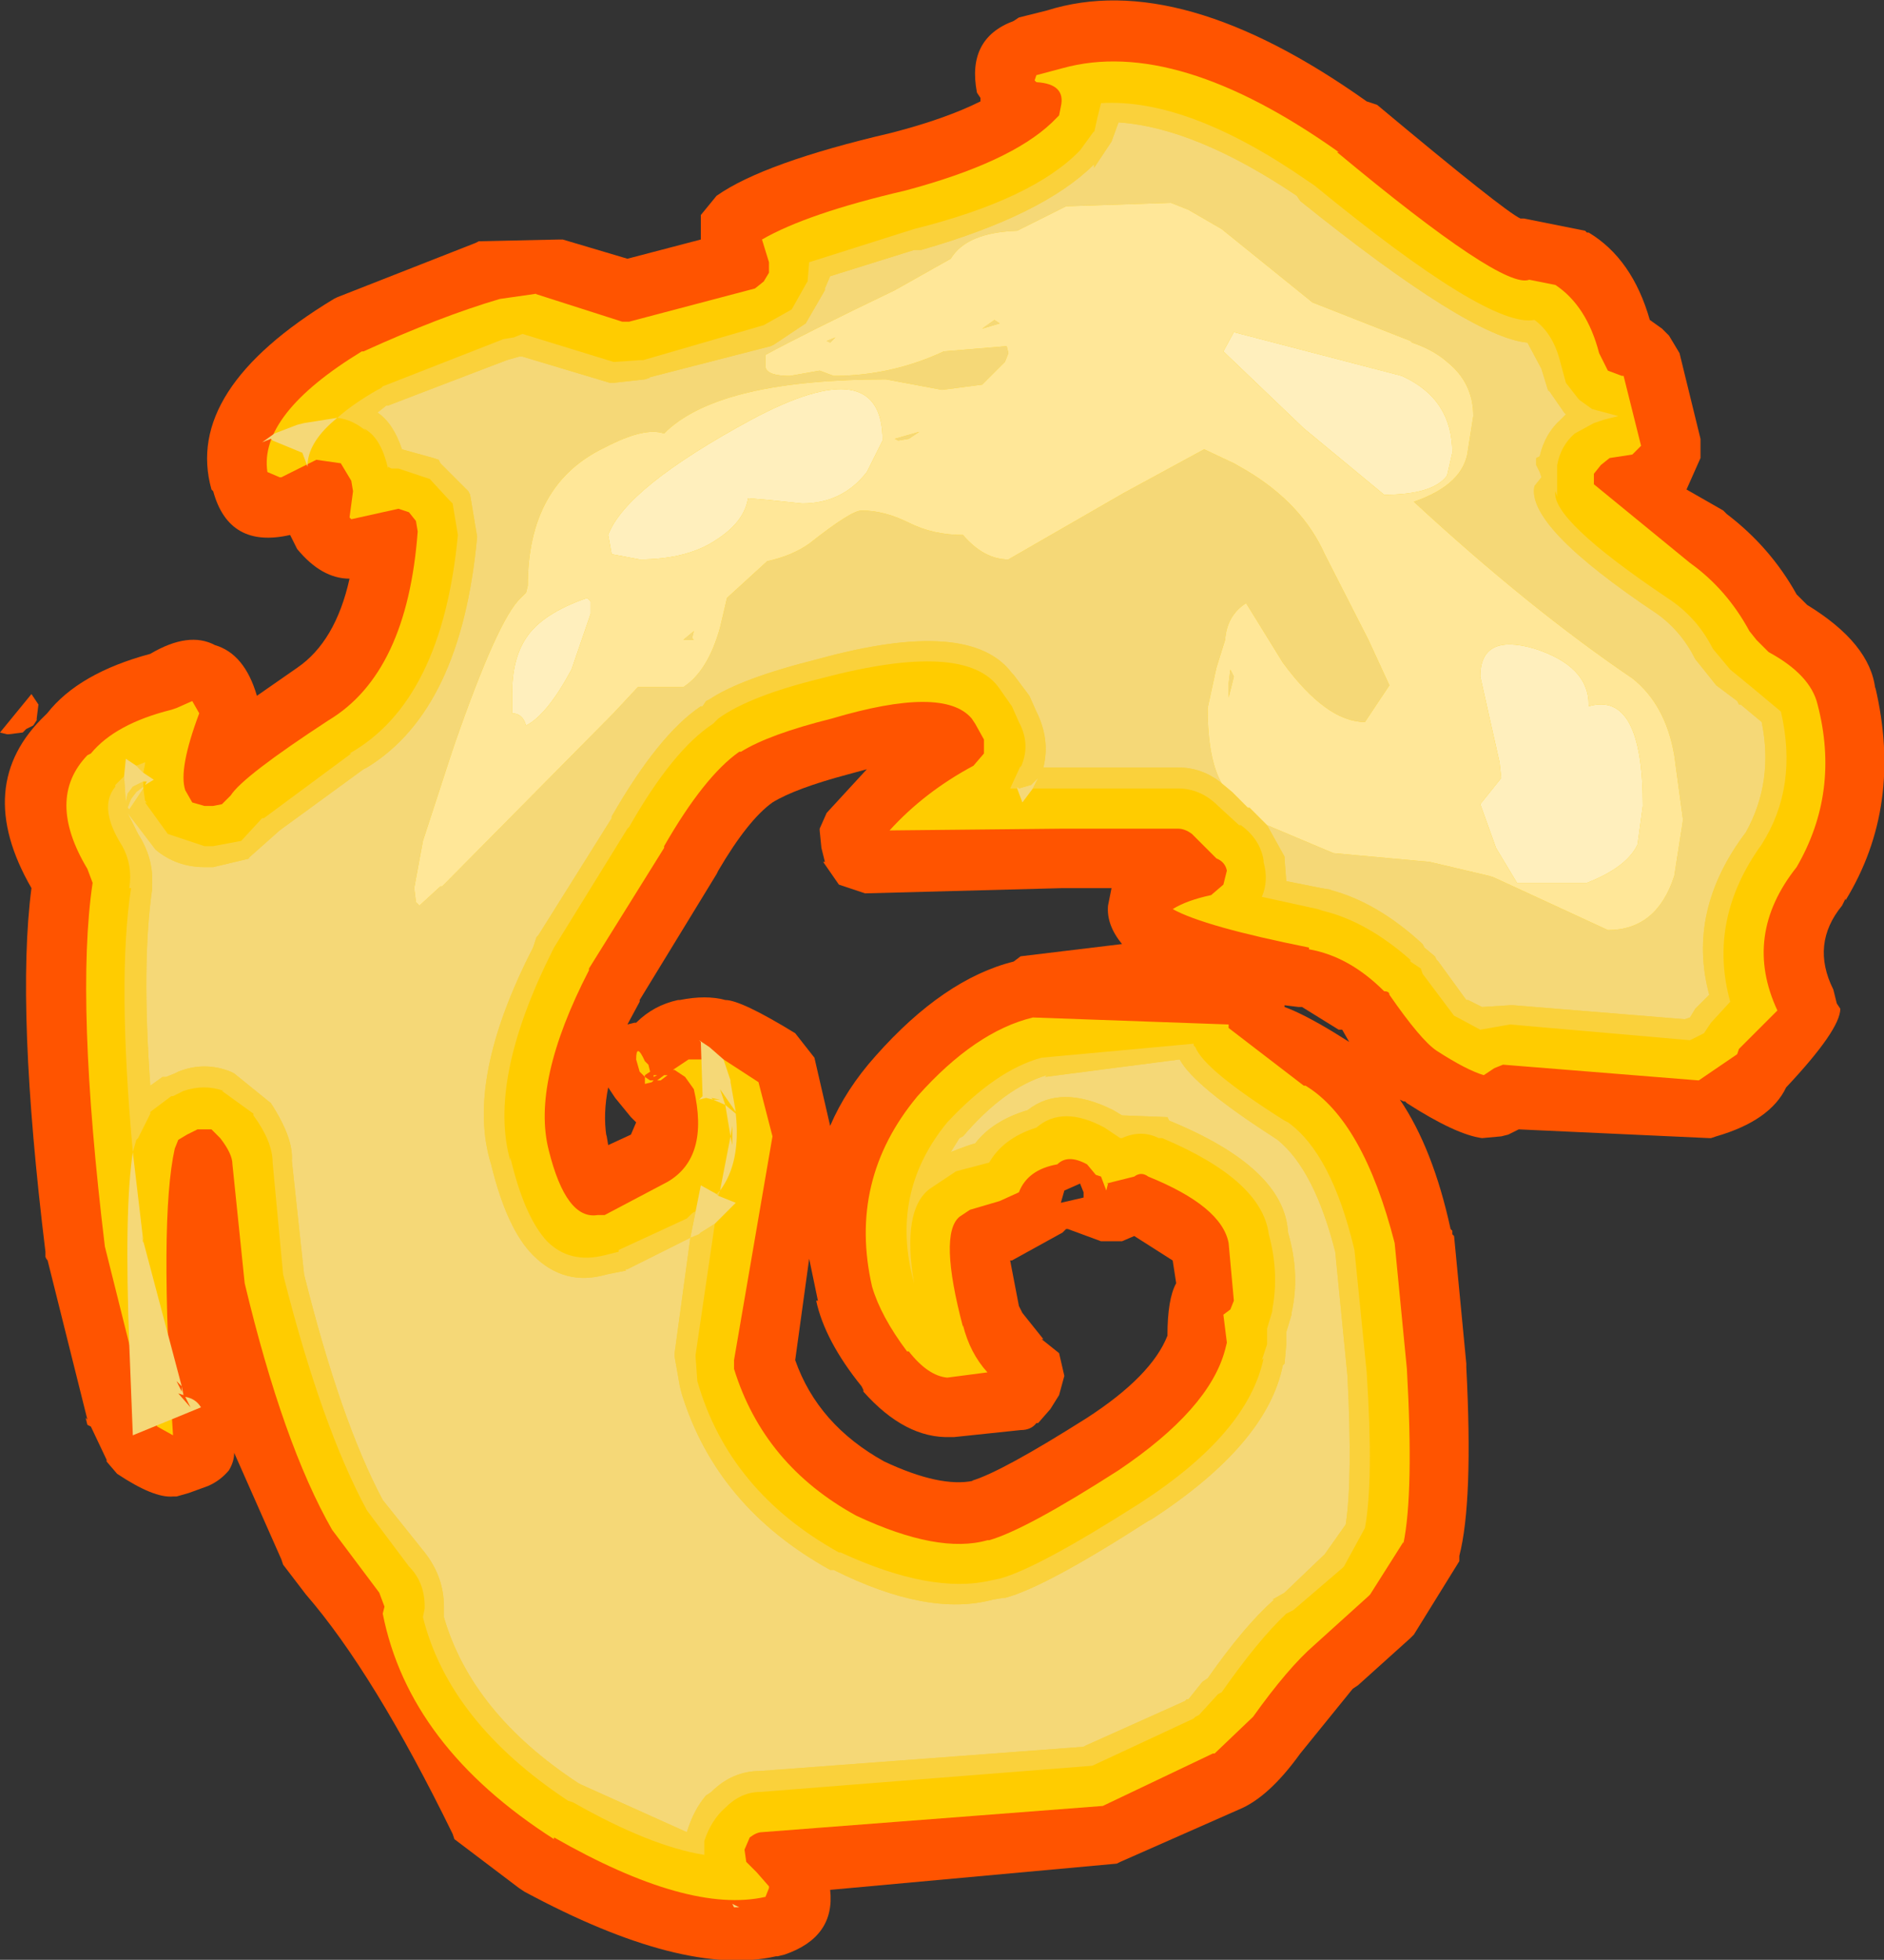 <?xml version="1.0" encoding="UTF-8" standalone="no"?>
<svg xmlns:ffdec="https://www.free-decompiler.com/flash" xmlns:xlink="http://www.w3.org/1999/xlink" ffdec:objectType="shape" height="56.05px" width="53.9px" xmlns="http://www.w3.org/2000/svg">
  <rect width="100%" height="100%" fill="#333333" stroke="none"/>
  <g transform="matrix(1.0, 0.0, 0.0, 1.0, 6.8, 7.1)">
    <path d="M-5.9 12.75 L-5.7 13.05 -5.75 13.45 -5.75 13.5 -5.85 13.65 -6.05 13.75 -6.15 13.85 -6.55 13.9 -6.6 13.9 -6.8 13.85 -5.9 12.75 M23.55 27.3 L24.2 27.15 24.2 27.0 24.1 26.75 23.65 26.95 23.55 27.3 M16.55 30.1 L16.6 30.1 16.35 28.9 15.95 31.8 Q16.6 33.65 18.5 34.7 20.1 35.45 21.05 35.25 L21.0 35.25 Q21.85 35.0 24.3 33.45 26.15 32.25 26.6 31.1 26.6 30.05 26.85 29.6 L26.75 28.95 25.65 28.25 25.3 28.4 24.7 28.4 23.75 28.05 23.7 28.05 23.6 28.15 22.15 28.95 22.1 28.95 22.35 30.25 22.4 30.35 22.45 30.45 23.05 31.2 23.0 31.2 23.5 31.6 23.65 32.25 23.5 32.8 23.25 33.2 22.9 33.6 22.85 33.6 Q22.7 33.8 22.4 33.8 L20.5 34.0 20.4 34.0 Q19.1 34.05 17.9 32.7 L17.9 32.65 17.85 32.55 Q16.8 31.25 16.55 30.1 M10.8 24.3 L10.6 24.0 Q10.45 24.75 10.55 25.4 L10.55 25.35 10.6 25.65 11.25 25.35 11.4 25.0 11.25 24.85 10.8 24.3 M25.3 19.9 Q24.85 19.35 24.9 18.8 L25.0 18.3 23.6 18.3 17.95 18.45 17.2 18.2 16.75 17.55 16.8 17.55 16.7 17.15 16.65 16.65 16.65 16.6 16.85 16.15 18.0 14.9 17.45 15.05 Q15.95 15.45 15.3 15.85 14.6 16.35 13.75 17.8 L13.7 17.9 11.5 21.5 11.5 21.55 11.15 22.2 11.35 22.15 11.4 22.15 Q11.9 21.65 12.6 21.5 L12.65 21.5 Q13.4 21.35 13.95 21.5 14.4 21.5 15.95 22.45 L16.5 23.15 16.95 25.1 Q17.4 24.05 18.25 23.1 20.2 20.9 22.2 20.4 L22.4 20.25 25.3 19.9 M30.35 21.7 L29.95 21.65 29.95 21.7 Q30.5 21.9 31.4 22.45 L31.8 22.7 31.6 22.35 31.5 22.35 30.45 21.7 30.35 21.7 M6.8 -0.15 L6.9 -0.2 9.2 -0.25 9.3 -0.25 11.15 0.3 13.25 -0.25 13.25 -0.9 13.25 -0.95 13.7 -1.5 Q15.05 -2.45 18.7 -3.3 20.25 -3.7 21.25 -4.2 L21.25 -4.3 21.15 -4.45 Q20.85 -6.0 22.2 -6.5 L22.35 -6.6 23.15 -6.8 Q26.95 -8.0 32.3 -4.2 L32.6 -4.1 Q36.25 -1.05 36.7 -0.85 L36.8 -0.85 38.55 -0.5 38.6 -0.45 38.65 -0.45 Q39.9 0.3 40.4 2.05 L40.75 2.3 40.95 2.5 41.25 3.0 41.85 5.45 41.85 6.0 41.45 6.9 42.5 7.5 42.55 7.55 42.6 7.6 Q43.85 8.55 44.6 9.9 L44.9 10.2 Q46.7 11.3 46.85 12.6 L46.85 12.55 Q47.65 15.95 46.0 18.65 L46.0 18.6 45.9 18.8 Q45.0 19.9 45.65 21.2 L45.75 21.6 45.85 21.75 Q45.85 22.35 44.3 24.0 43.85 24.95 42.3 25.4 L42.15 25.45 42.1 25.45 36.65 25.2 36.35 25.35 36.15 25.4 35.6 25.45 Q34.85 25.35 33.45 24.45 L33.4 24.4 33.35 24.4 33.25 24.35 Q34.2 25.75 34.7 28.05 L34.75 28.1 34.75 28.2 34.8 28.25 35.15 31.9 35.15 32.0 Q35.35 35.85 34.95 37.4 L34.95 37.55 33.65 39.65 33.55 39.75 32.05 41.1 31.9 41.2 30.4 43.05 Q29.5 44.3 28.65 44.65 L25.25 46.15 25.15 46.2 16.95 46.95 Q17.1 48.3 15.65 48.8 L15.45 48.85 15.4 48.85 Q12.75 49.45 8.2 47.0 L8.05 46.9 6.2 45.5 6.15 45.35 Q3.9 40.75 1.95 38.5 L1.3 37.65 1.25 37.5 -0.1 34.45 Q-0.1 34.7 -0.25 34.95 -0.5 35.25 -0.85 35.4 L-1.4 35.6 -1.75 35.7 -1.85 35.7 Q-2.4 35.75 -3.45 35.05 L-3.75 34.7 -3.75 34.65 -4.2 33.7 -4.3 33.65 -4.35 33.45 -4.3 33.5 -5.45 28.9 -5.45 28.95 -5.5 28.85 -5.5 28.7 Q-6.35 21.75 -5.9 18.3 -7.6 15.35 -5.5 13.35 L-5.45 13.3 Q-4.55 12.15 -2.5 11.6 -1.4 10.95 -0.65 11.35 0.2 11.6 0.55 12.8 1.05 12.45 1.7 12.0 2.8 11.25 3.2 9.45 2.4 9.45 1.7 8.6 L1.5 8.2 Q-0.25 8.6 -0.7 6.95 L-0.75 6.9 Q-1.55 4.05 2.75 1.45 L2.85 1.4 6.8 -0.15" fill="#ff5400" fill-rule="evenodd" stroke="none"/>
    <path d="M12.3 23.65 L12.1 23.8 12.0 23.8 12.2 23.65 12.3 23.65 M15.0 -0.25 Q16.3 -1.0 19.1 -1.65 22.1 -2.45 23.3 -3.6 L23.5 -3.8 23.55 -4.05 Q23.7 -4.7 22.85 -4.75 L22.8 -4.8 22.85 -4.95 23.6 -5.15 Q26.85 -6.05 31.5 -2.75 L31.45 -2.75 Q36.2 1.2 36.95 0.9 L37.7 1.05 Q38.6 1.65 38.95 3.0 L39.05 3.2 39.2 3.5 39.6 3.65 39.65 3.65 40.15 5.65 39.9 5.9 39.25 6.0 39.0 6.2 38.8 6.45 38.8 6.75 41.55 9.0 Q42.6 9.75 43.25 10.95 L43.45 11.2 43.55 11.3 43.8 11.55 Q45.0 12.2 45.2 13.05 45.85 15.55 44.6 17.7 43.05 19.65 44.05 21.8 L42.95 22.9 42.9 23.05 41.8 23.8 36.2 23.35 35.95 23.45 35.65 23.65 Q35.15 23.5 34.3 22.95 33.85 22.65 32.95 21.35 32.95 21.25 32.8 21.25 31.8 20.25 30.65 20.05 L30.65 20.0 Q27.65 19.4 26.75 18.9 27.15 18.65 27.85 18.5 L28.2 18.2 28.3 17.8 Q28.25 17.55 28.0 17.45 L27.3 16.75 Q27.1 16.6 26.9 16.6 L23.6 16.6 18.65 16.65 Q19.65 15.55 21.05 14.8 L21.35 14.45 21.35 14.05 21.1 13.6 21.0 13.45 Q20.2 12.5 17.0 13.45 15.2 13.9 14.4 14.4 L14.35 14.4 Q13.35 15.1 12.2 17.1 L12.2 17.15 10.05 20.6 10.05 20.65 Q8.4 23.85 8.9 25.8 9.4 27.8 10.3 27.65 L10.5 27.65 12.3 26.7 Q13.5 26.0 13.05 24.05 L12.8 23.7 12.5 23.5 12.45 23.5 12.9 23.2 13.7 23.2 13.9 23.2 14.9 23.85 15.3 25.4 14.2 31.8 14.2 32.05 Q15.05 34.8 17.7 36.25 20.05 37.35 21.45 36.95 L21.5 36.95 Q22.55 36.65 25.2 34.95 27.8 33.2 28.25 31.5 L28.3 31.3 28.2 30.5 28.4 30.35 28.5 30.1 28.35 28.45 Q28.15 27.4 26.05 26.55 25.85 26.4 25.65 26.55 L24.85 26.75 24.9 26.75 24.85 26.95 24.7 26.55 24.55 26.5 24.3 26.2 Q23.75 25.9 23.45 26.2 22.6 26.35 22.35 27.0 L21.8 27.25 20.95 27.5 20.65 27.7 Q20.05 28.2 20.75 30.85 L20.75 30.8 Q20.95 31.6 21.45 32.15 L20.3 32.3 Q19.75 32.25 19.2 31.55 L19.15 31.55 Q18.4 30.55 18.15 29.7 17.45 26.65 19.45 24.25 21.1 22.4 22.75 22.0 L28.35 22.2 28.35 22.3 30.5 23.95 30.55 23.95 Q32.2 24.95 33.1 28.45 L33.45 32.05 Q33.65 35.6 33.35 37.05 L33.35 37.0 32.4 38.5 32.35 38.55 30.8 39.95 Q30.05 40.6 29.05 42.0 L27.95 43.05 27.9 43.05 24.75 44.55 15.0 45.3 Q14.85 45.3 14.65 45.45 L14.5 45.8 14.55 46.15 14.85 46.45 15.2 46.85 15.2 46.9 15.1 47.15 Q12.9 47.65 9.05 45.45 L9.05 45.5 Q4.9 42.85 4.15 39.05 L4.2 38.85 4.05 38.45 2.7 36.65 Q1.3 34.2 0.2 29.6 L-0.15 26.2 Q-0.15 25.9 -0.5 25.45 L-0.75 25.2 -1.15 25.2 -1.45 25.35 -1.7 25.5 -1.8 25.75 Q-2.25 27.75 -1.85 33.95 L-2.3 33.7 -2.7 32.95 -3.8 28.55 Q-4.65 21.5 -4.15 18.15 L-4.3 17.75 Q-5.5 15.75 -4.3 14.5 L-4.2 14.45 Q-3.5 13.6 -1.9 13.2 L-1.75 13.15 -1.3 12.95 -1.1 13.3 Q-1.7 14.9 -1.5 15.5 L-1.3 15.85 -0.95 15.95 -0.7 15.95 -0.45 15.9 -0.2 15.65 Q0.15 15.1 2.6 13.5 4.85 12.15 5.15 8.1 L5.1 7.8 4.9 7.55 4.6 7.45 3.25 7.75 3.2 7.7 3.3 6.95 3.25 6.65 2.95 6.15 2.25 6.05 1.25 6.55 1.2 6.55 0.85 6.4 Q0.6 4.75 3.55 2.95 L3.6 2.95 Q5.8 1.95 7.5 1.45 L8.55 1.3 8.5 1.3 11.0 2.1 11.2 2.1 14.8 1.15 15.05 0.95 15.2 0.7 15.2 0.4 15.0 -0.25 M11.8 23.55 L11.65 23.65 11.65 23.7 11.8 23.8 11.9 23.8 11.85 23.85 11.65 23.9 11.65 23.7 11.5 23.55 11.4 23.2 Q11.4 22.7 11.65 23.25 L11.75 23.35 11.8 23.55 M11.9 23.7 L11.9 23.65 12.0 23.65 11.9 23.7" fill="#ffcc00" fill-rule="evenodd" stroke="none"/>
    <path d="M22.75 15.45 L22.45 15.85 22.3 15.45 22.3 15.4 22.35 15.45 22.7 15.35 22.9 15.15 22.75 15.45 M13.1 27.55 L13.25 26.8 13.7 27.05 13.75 27.1 14.25 27.3 13.65 27.9 13.25 28.15 13.2 28.2 12.95 28.3 13.1 27.55 M13.8 26.95 L14.1 25.4 13.95 24.5 13.6 24.35 13.4 24.3 13.2 24.35 13.3 24.25 13.25 22.7 13.2 22.65 13.5 22.85 13.9 23.2 14.1 23.8 14.1 23.85 14.25 24.7 13.8 24.05 13.95 24.5 14.25 24.75 Q14.4 26.15 13.8 26.95 M-3.0 25.85 L-2.7 28.4 -1.6 32.55 -1.55 32.8 -1.7 32.75 -1.35 33.15 -1.5 32.85 Q-1.2 32.9 -1.05 33.15 L-3.0 33.95 -3.1 31.4 Q-3.25 27.5 -3.0 25.85 M-3.25 15.1 L-3.2 14.6 -2.9 14.8 -2.7 15.0 -2.4 15.2 -2.65 15.35 -2.6 15.25 -2.7 15.25 -3.0 15.4 -3.15 15.6 -3.2 15.85 -3.25 15.1 M-2.7 15.4 L-2.7 15.45 -3.1 16.05 -3.15 16.0 -3.05 15.75 -2.9 15.55 -2.7 15.4 M2.85 4.85 Q2.05 5.5 2.0 6.15 L2.0 6.25 1.85 5.85 1.0 5.5 0.95 5.45 0.7 5.55 1.05 5.3 1.7 5.05 1.9 5.0 2.85 4.85 M28.15 15.3 Q27.6 14.85 26.9 14.85 L23.6 14.85 23.05 14.85 Q23.25 14.05 22.85 13.25 L22.65 12.8 22.2 12.2 22.15 12.15 Q20.95 10.55 16.6 11.75 14.4 12.3 13.5 12.9 L13.4 12.95 13.3 13.1 13.25 13.1 Q12.05 13.9 10.7 16.25 L10.7 16.3 8.6 19.65 8.55 19.7 8.5 19.85 8.45 20.0 Q6.5 23.8 7.25 26.2 7.7 28.05 8.45 28.8 9.35 29.7 10.55 29.35 L11.05 29.25 11.1 29.25 11.1 29.2 11.15 29.2 12.95 28.3 12.5 31.6 12.5 31.7 12.65 32.55 12.7 32.75 Q13.7 36.0 16.95 37.8 L17.05 37.8 Q19.75 39.15 21.6 38.65 L21.9 38.6 21.95 38.6 Q23.1 38.3 26.05 36.4 L26.15 36.35 Q29.45 34.2 29.9 31.95 L29.95 31.9 30.0 31.35 30.0 31.3 30.0 31.0 30.15 30.5 30.15 30.45 Q30.4 29.35 30.05 28.15 29.95 26.3 26.65 24.95 L26.6 24.85 25.3 24.8 25.05 24.65 Q23.55 23.9 22.6 24.65 21.6 24.95 21.1 25.6 20.9 25.65 20.4 25.85 L20.65 25.45 20.75 25.4 Q21.95 24.0 23.15 23.65 L23.1 23.7 26.95 23.2 Q27.35 23.95 29.6 25.4 L29.75 25.5 Q30.8 26.35 31.4 28.7 L31.75 32.25 Q31.9 35.2 31.7 36.5 L31.1 37.35 29.95 38.45 29.6 38.65 29.65 38.65 Q28.8 39.4 27.75 40.9 L27.6 41.0 27.2 41.5 27.15 41.5 27.1 41.55 24.2 42.85 24.3 42.85 14.95 43.55 Q14.15 43.55 13.55 44.15 L13.4 44.25 Q13.05 44.65 12.85 45.3 L9.85 43.95 9.75 43.9 Q6.7 41.9 5.9 39.15 L5.9 38.9 5.9 38.85 Q5.9 38.0 5.35 37.3 L4.15 35.8 Q2.95 33.55 1.9 29.35 L1.55 26.1 Q1.6 25.45 0.95 24.45 L-0.1 23.6 -0.2 23.55 Q-0.95 23.25 -1.7 23.55 L-1.8 23.6 -2.05 23.7 -2.15 23.7 -2.5 23.95 Q-2.75 20.45 -2.45 18.35 L-2.45 18.2 Q-2.4 17.45 -2.85 16.75 L-3.15 16.15 -2.35 17.2 Q-1.75 17.7 -0.95 17.7 L-0.7 17.7 0.35 17.45 0.3 17.45 1.2 16.65 3.6 14.9 3.7 14.85 Q6.4 13.2 6.85 8.25 L6.65 7.05 6.6 6.95 5.8 6.15 5.75 6.05 5.6 6.0 4.7 5.75 Q4.45 5.0 4.0 4.7 L4.25 4.5 4.3 4.5 7.7 3.2 8.05 3.1 8.15 3.1 10.65 3.85 10.75 3.85 11.65 3.75 11.8 3.7 11.75 3.7 15.25 2.8 15.35 2.75 16.25 2.15 16.8 1.2 16.8 1.15 16.95 0.8 19.35 0.05 19.55 0.05 Q23.05 -0.95 24.5 -2.4 L24.5 -2.3 24.9 -2.9 25.0 -3.05 25.2 -3.6 Q27.4 -3.45 30.3 -1.5 L30.4 -1.35 Q35.25 2.55 36.9 2.7 L37.3 3.45 37.5 4.1 37.5 4.05 37.95 4.7 38.0 4.75 37.85 4.9 Q37.4 5.3 37.25 5.95 L37.15 6.0 37.15 6.2 37.25 6.4 37.3 6.55 37.1 6.8 Q36.85 7.95 40.6 10.45 41.3 10.95 41.7 11.75 L42.3 12.5 42.9 12.95 42.95 13.05 43.0 13.05 43.6 13.55 Q43.95 15.25 43.15 16.7 41.45 18.95 42.1 21.35 L41.7 21.75 41.55 22.0 41.4 22.05 36.5 21.65 36.4 21.65 35.6 21.7 35.2 21.5 35.15 21.5 34.35 20.4 34.3 20.35 34.25 20.25 33.95 20.0 33.9 19.9 Q32.6 18.7 31.25 18.35 L31.3 18.35 31.0 18.3 30.0 18.1 29.95 17.45 29.95 17.4 29.45 16.5 31.35 17.3 34.1 17.55 35.8 17.95 35.95 18.0 39.2 19.5 Q40.6 19.5 41.1 17.95 L41.35 16.35 41.1 14.5 Q40.85 13.05 39.9 12.3 36.95 10.3 33.65 7.25 35.1 6.75 35.2 5.75 L35.35 4.8 Q35.35 3.85 34.6 3.25 34.2 2.9 33.6 2.7 L33.55 2.65 30.75 1.55 28.15 -0.55 27.2 -1.1 26.7 -1.3 23.7 -1.2 22.3 -0.5 Q20.85 -0.45 20.4 0.3 L18.8 1.2 Q16.2 2.45 15.1 3.05 L15.1 3.4 Q15.15 3.65 15.8 3.65 L16.65 3.5 17.05 3.65 Q18.7 3.65 20.2 2.95 L22.0 2.8 22.05 3.0 21.95 3.25 21.3 3.9 20.15 4.05 18.55 3.75 Q13.9 3.75 12.3 5.2 L12.2 5.3 Q11.65 5.1 10.5 5.7 8.3 6.75 8.3 9.65 L8.25 9.85 8.1 10.0 Q7.45 10.6 6.2 14.2 L6.05 14.65 5.3 16.95 5.05 18.3 5.1 18.7 5.2 18.8 5.8 18.25 5.85 18.25 5.95 18.15 10.75 13.3 11.45 12.55 12.75 12.55 Q13.45 12.1 13.8 10.85 L14.0 10.0 15.15 8.95 Q15.85 8.8 16.35 8.45 17.55 7.5 17.85 7.5 18.5 7.5 19.2 7.85 19.9 8.2 20.75 8.2 21.35 8.9 22.05 8.9 L25.35 7.0 27.65 5.75 28.5 6.15 28.85 6.35 Q30.45 7.3 31.1 8.75 L32.35 11.2 32.95 12.5 32.25 13.55 Q31.15 13.55 29.9 11.85 L28.85 10.15 Q28.3 10.5 28.25 11.2 L28.0 12.0 27.75 13.15 Q27.75 14.6 28.15 15.3 M21.65 2.05 L21.8 2.15 21.3 2.3 21.65 2.05 M28.5 12.25 L28.4 12.65 28.35 12.85 28.35 12.45 28.4 12.05 28.5 12.25 M17.1 2.55 L16.95 2.7 16.85 2.65 17.1 2.55 M18.8 5.45 L19.5 5.25 19.2 5.45 18.9 5.5 18.8 5.45 M13.05 10.95 L13.0 11.15 13.05 11.2 12.75 11.2 13.05 10.95 M14.1 25.4 L14.15 25.65 14.15 25.1 14.1 25.4 M13.6 24.35 L13.8 24.35 13.55 24.3 13.6 24.35 M14.2 47.45 L14.15 47.35 14.35 47.45 14.2 47.45 M-1.6 32.55 L-1.75 32.4 -1.6 32.7 -1.6 32.55 M-2.7 28.4 L-2.75 28.25 -2.7 28.45 -2.7 28.4" fill="#f5d877" fill-rule="evenodd" stroke="none"/>
    <path d="M2.85 4.85 Q3.3 4.45 4.0 4.05 L4.1 4.0 4.15 3.95 7.6 2.6 7.9 2.55 8.15 2.45 10.75 3.25 10.8 3.25 11.5 3.2 11.6 3.2 15.05 2.2 15.85 1.75 16.3 0.95 16.3 1.0 16.35 0.4 19.35 -0.55 Q22.75 -1.4 24.1 -2.8 L24.5 -3.35 24.5 -3.3 24.6 -3.75 24.7 -4.15 Q27.2 -4.3 30.65 -1.9 L30.8 -1.8 Q35.8 2.3 37.1 2.05 37.65 2.45 37.85 3.3 L38.0 3.85 38.35 4.3 38.4 4.35 38.75 4.6 39.5 4.8 39.1 4.9 38.8 5.0 38.25 5.3 Q37.85 5.65 37.75 6.2 L37.75 6.15 37.75 7.1 37.7 6.95 Q37.55 7.75 40.9 10.0 41.75 10.55 42.2 11.45 L42.7 12.05 43.25 12.5 44.15 13.25 Q44.65 15.4 43.6 17.05 42.05 19.2 42.7 21.55 L42.15 22.15 41.95 22.45 41.55 22.65 36.4 22.2 35.55 22.35 34.9 22.0 34.8 21.95 33.9 20.75 33.85 20.6 33.55 20.4 33.55 20.35 Q32.3 19.25 31.05 18.95 L30.9 18.9 29.3 18.55 Q29.5 18.1 29.35 17.55 L29.35 17.5 Q29.25 16.9 28.7 16.5 L28.65 16.5 28.05 15.95 Q27.55 15.45 26.9 15.45 L23.6 15.45 22.75 15.45 22.9 15.15 22.7 15.35 22.35 15.45 22.3 15.4 22.3 15.45 22.1 15.45 22.4 14.8 22.4 14.85 Q22.7 14.2 22.35 13.55 L22.15 13.1 21.8 12.6 Q20.85 11.2 16.7 12.3 14.65 12.8 13.75 13.45 L13.6 13.6 Q12.45 14.35 11.2 16.55 L11.15 16.6 9.05 20.0 9.0 20.1 Q7.15 23.8 7.8 26.1 L7.8 26.0 Q8.2 27.7 8.85 28.4 9.5 29.05 10.5 28.8 L10.9 28.7 10.9 28.65 12.85 27.75 12.95 27.65 Q13.05 27.55 13.1 27.55 L12.95 28.3 13.2 28.2 13.25 28.15 13.65 27.9 13.1 31.65 13.1 31.7 13.15 32.4 Q14.05 35.55 17.2 37.3 L17.25 37.3 Q19.85 38.5 21.55 38.1 L21.8 38.05 Q22.9 37.75 25.8 35.9 28.9 33.9 29.35 31.75 L29.3 31.8 29.45 31.35 29.45 31.3 29.45 30.9 29.6 30.4 29.6 30.35 Q29.8 29.3 29.5 28.2 29.3 26.65 26.45 25.45 L26.35 25.45 Q25.85 25.2 25.3 25.45 L25.25 25.45 24.8 25.15 Q23.6 24.5 22.85 25.15 21.9 25.45 21.5 26.15 L20.55 26.4 19.8 26.9 Q19.0 27.5 19.35 29.6 L19.3 29.4 Q18.7 26.95 20.3 25.0 21.7 23.5 23.0 23.15 L27.35 22.75 27.35 22.8 27.4 22.85 Q27.65 23.5 29.95 24.95 L30.05 25.0 Q31.3 25.9 31.95 28.65 L32.3 32.15 Q32.5 35.25 32.25 36.6 L31.65 37.7 31.6 37.75 30.2 38.95 30.0 39.05 Q29.2 39.8 28.15 41.3 L28.05 41.35 27.5 41.95 27.4 42.0 27.35 42.05 24.45 43.4 14.95 44.15 Q14.4 44.15 13.95 44.6 13.55 44.95 13.35 45.55 L13.35 45.6 13.35 45.95 Q11.8 45.7 9.6 44.45 L9.45 44.4 Q6.05 42.15 5.3 39.15 L5.35 38.9 5.35 38.85 Q5.35 38.15 4.9 37.7 L3.7 36.1 Q2.4 33.7 1.3 29.35 L1.0 26.15 Q1.0 25.55 0.45 24.8 L0.45 24.75 -0.45 24.1 -0.4 24.1 Q-0.95 23.9 -1.55 24.1 L-1.85 24.25 -1.9 24.25 -2.5 24.7 -2.5 24.75 -2.85 25.45 -2.9 25.5 -3.0 25.85 Q-3.45 20.9 -3.05 18.3 L-3.1 18.3 Q-3.0 17.65 -3.3 17.1 -4.0 16.0 -3.5 15.4 L-3.5 15.35 -3.35 15.2 -3.25 15.1 -3.2 15.85 -3.15 15.6 -3.0 15.4 -2.7 15.25 -2.7 15.4 -2.9 15.55 -3.05 15.75 -3.15 16.0 -3.1 16.05 -2.7 15.45 -2.65 15.8 -2.6 15.85 -2.65 15.85 -2.0 16.75 -0.95 17.1 -0.7 17.1 0.1 16.95 0.7 16.3 0.75 16.3 3.25 14.45 3.2 14.45 Q5.85 12.95 6.3 8.2 L6.15 7.3 6.05 7.2 5.45 6.55 5.5 6.6 4.6 6.3 4.4 6.3 4.3 6.25 4.3 6.3 Q4.1 5.4 3.6 5.15 L3.7 5.25 Q3.3 4.9 2.85 4.85 M13.7 27.05 L13.8 26.95 13.75 27.1 13.7 27.05 M-2.9 14.8 L-2.65 14.7 -2.65 14.75 -2.7 15.0 -2.9 14.8 M29.45 16.5 L29.95 17.4 29.95 17.45 30.0 18.1 31.0 18.3 31.3 18.35 31.25 18.35 Q32.6 18.7 33.9 19.9 L33.95 20.0 34.25 20.25 34.3 20.35 34.35 20.4 35.15 21.5 35.2 21.5 35.6 21.7 36.4 21.65 36.5 21.65 41.4 22.05 41.55 22.0 41.7 21.75 42.1 21.35 Q41.45 18.95 43.15 16.7 43.95 15.25 43.6 13.55 L43.0 13.05 42.95 13.05 42.9 12.95 42.3 12.5 41.7 11.75 Q41.3 10.95 40.6 10.45 36.85 7.95 37.1 6.8 L37.3 6.55 37.25 6.4 37.15 6.2 37.15 6.0 37.25 5.95 Q37.4 5.3 37.85 4.9 L38.0 4.75 37.95 4.7 37.5 4.05 37.5 4.1 37.3 3.45 36.9 2.7 Q35.25 2.55 30.4 -1.35 L30.3 -1.5 Q27.4 -3.45 25.2 -3.6 L25.0 -3.05 24.9 -2.9 24.5 -2.3 24.5 -2.4 Q23.05 -0.95 19.55 0.05 L19.35 0.05 16.95 0.8 16.8 1.15 16.8 1.2 16.25 2.15 15.35 2.75 15.25 2.8 11.75 3.7 11.8 3.7 11.65 3.75 10.75 3.85 10.65 3.85 8.15 3.1 8.05 3.1 7.7 3.2 4.3 4.5 4.25 4.5 4.0 4.7 Q4.45 5.0 4.7 5.75 L5.6 6.0 5.75 6.05 5.8 6.15 6.6 6.95 6.65 7.05 6.85 8.25 Q6.4 13.2 3.7 14.85 L3.6 14.9 1.2 16.65 0.3 17.45 0.35 17.45 -0.7 17.7 -0.95 17.7 Q-1.75 17.7 -2.35 17.2 L-3.15 16.15 -2.85 16.75 Q-2.4 17.45 -2.45 18.2 L-2.45 18.35 Q-2.75 20.45 -2.5 23.95 L-2.15 23.7 -2.05 23.7 -1.8 23.6 -1.7 23.55 Q-0.95 23.25 -0.2 23.55 L-0.1 23.6 0.95 24.45 Q1.6 25.45 1.55 26.1 L1.9 29.35 Q2.95 33.55 4.15 35.8 L5.35 37.3 Q5.9 38.0 5.9 38.85 L5.9 38.9 5.9 39.15 Q6.7 41.9 9.75 43.9 L9.85 43.95 12.85 45.3 Q13.05 44.65 13.4 44.25 L13.55 44.15 Q14.15 43.55 14.95 43.55 L24.3 42.85 24.2 42.85 27.1 41.55 27.15 41.5 27.2 41.5 27.6 41.0 27.75 40.9 Q28.8 39.4 29.65 38.65 L29.6 38.65 29.95 38.45 31.1 37.35 31.7 36.5 Q31.9 35.2 31.75 32.25 L31.4 28.7 Q30.8 26.35 29.75 25.5 L29.6 25.4 Q27.35 23.95 26.95 23.2 L23.1 23.7 23.15 23.65 Q21.95 24.0 20.75 25.4 L20.65 25.45 20.4 25.85 Q20.9 25.65 21.1 25.6 21.6 24.95 22.6 24.65 23.55 23.9 25.05 24.65 L25.3 24.8 26.6 24.85 26.65 24.95 Q29.95 26.3 30.05 28.15 30.4 29.35 30.15 30.45 L30.15 30.5 30.0 31.0 30.0 31.3 30.0 31.35 29.95 31.9 29.9 31.95 Q29.45 34.2 26.15 36.35 L26.05 36.4 Q23.1 38.3 21.95 38.6 L21.9 38.6 21.6 38.65 Q19.75 39.15 17.05 37.8 L16.95 37.8 Q13.7 36.0 12.7 32.75 L12.65 32.55 12.5 31.7 12.5 31.6 12.95 28.3 11.15 29.2 11.1 29.2 11.1 29.25 11.05 29.25 10.55 29.35 Q9.35 29.7 8.45 28.8 7.7 28.05 7.25 26.2 6.5 23.8 8.45 20.0 L8.5 19.85 8.55 19.7 8.6 19.65 10.7 16.3 10.7 16.25 Q12.05 13.9 13.25 13.1 L13.3 13.1 13.4 12.95 13.5 12.9 Q14.4 12.3 16.6 11.75 20.95 10.55 22.15 12.15 L22.2 12.2 22.65 12.8 22.85 13.25 Q23.25 14.05 23.05 14.85 L23.6 14.85 26.9 14.85 Q27.6 14.85 28.15 15.3 L28.45 15.55 28.9 16.0 28.95 16.0 29.05 16.1 29.4 16.45 29.45 16.5" fill="#f5d877" fill-opacity="0.498" fill-rule="evenodd" stroke="none"/>
    <path d="M28.15 15.3 Q27.75 14.6 27.75 13.15 L28.0 12.0 28.25 11.2 Q28.3 10.5 28.85 10.15 L29.9 11.85 Q31.15 13.55 32.25 13.55 L32.95 12.5 32.35 11.2 31.1 8.75 Q30.45 7.3 28.85 6.35 L28.5 6.15 27.65 5.75 25.35 7.0 22.05 8.9 Q21.35 8.9 20.75 8.2 19.9 8.2 19.2 7.85 18.5 7.5 17.85 7.5 17.55 7.5 16.35 8.45 15.85 8.8 15.15 8.95 L14.0 10.0 13.8 10.85 Q13.45 12.1 12.75 12.55 L11.45 12.55 10.75 13.3 5.95 18.15 5.85 18.25 5.8 18.25 5.2 18.8 5.1 18.7 5.05 18.3 5.3 16.95 6.05 14.65 6.2 14.2 Q7.45 10.6 8.1 10.0 L8.25 9.85 8.3 9.65 Q8.3 6.75 10.5 5.7 11.65 5.1 12.2 5.3 L12.3 5.2 Q13.9 3.75 18.55 3.75 L20.15 4.05 21.3 3.9 21.95 3.25 22.05 3.0 22.0 2.8 20.2 2.95 Q18.7 3.65 17.05 3.65 L16.65 3.5 15.8 3.65 Q15.15 3.65 15.1 3.4 L15.1 3.05 Q16.2 2.45 18.8 1.2 L20.4 0.3 Q20.85 -0.45 22.3 -0.5 L23.7 -1.2 26.7 -1.3 27.2 -1.1 28.15 -0.55 30.75 1.55 33.55 2.65 33.6 2.7 Q34.2 2.9 34.6 3.25 35.35 3.85 35.35 4.8 L35.2 5.75 Q35.1 6.75 33.65 7.25 36.95 10.3 39.9 12.3 40.85 13.05 41.1 14.5 L41.35 16.35 41.1 17.95 Q40.6 19.5 39.2 19.5 L35.95 18.0 35.8 17.95 34.1 17.55 31.35 17.3 29.45 16.5 29.4 16.45 29.05 16.1 28.95 16.0 28.9 16.0 28.45 15.55 28.15 15.3 M33.3 3.65 L28.5 2.4 28.2 2.95 30.5 5.15 32.8 7.05 Q34.2 7.05 34.6 6.5 L34.75 5.85 Q34.75 4.3 33.3 3.65 M35.55 12.25 L36.1 14.7 36.15 15.15 35.55 15.9 36.0 17.15 36.6 18.15 38.6 18.15 Q39.75 17.7 40.05 17.05 L40.2 15.95 Q40.2 12.65 38.65 13.1 L38.65 13.05 Q38.65 11.95 37.1 11.45 35.55 11.0 35.55 12.25 M28.5 12.25 L28.4 12.05 28.35 12.45 28.35 12.85 28.4 12.65 28.5 12.25 M21.65 2.05 L21.3 2.3 21.8 2.15 21.65 2.05 M18.8 5.45 L18.9 5.5 19.2 5.45 19.5 5.25 18.8 5.45 M17.1 2.55 L16.85 2.65 16.95 2.7 17.1 2.55 M14.6 7.15 L15.2 7.2 16.15 7.3 Q17.3 7.3 18.0 6.4 L18.45 5.5 Q18.45 2.9 14.7 4.9 11.1 6.85 10.6 8.2 L10.7 8.75 11.5 8.9 Q12.9 8.9 13.75 8.3 14.5 7.8 14.6 7.15 M13.05 10.95 L12.75 11.2 13.05 11.2 13.0 11.15 13.05 10.95 M10.0 10.0 Q8.7 10.45 8.25 11.15 7.85 11.75 7.85 12.75 L7.85 13.3 Q8.15 13.3 8.25 13.65 8.85 13.35 9.55 12.05 L10.1 10.45 10.1 10.1 10.0 10.0" fill="#ffe798" fill-rule="evenodd" stroke="none"/>
    <path d="M35.55 12.25 Q35.55 11.0 37.1 11.45 38.65 11.95 38.65 13.05 L38.65 13.1 Q40.2 12.65 40.2 15.95 L40.05 17.05 Q39.75 17.7 38.6 18.15 L36.6 18.15 36.0 17.15 35.55 15.9 36.15 15.15 36.1 14.7 35.55 12.25 M33.3 3.65 Q34.75 4.3 34.75 5.85 L34.6 6.5 Q34.2 7.05 32.8 7.05 L30.5 5.15 28.2 2.95 28.5 2.4 33.3 3.65 M14.6 7.15 Q14.5 7.8 13.75 8.3 12.9 8.9 11.5 8.9 L10.7 8.75 10.6 8.2 Q11.1 6.85 14.7 4.9 18.45 2.9 18.45 5.5 L18.0 6.4 Q17.3 7.3 16.15 7.3 L15.2 7.2 14.6 7.15 M10.0 10.0 L10.1 10.1 10.1 10.45 9.55 12.05 Q8.85 13.35 8.25 13.65 8.15 13.3 7.85 13.3 L7.85 12.75 Q7.85 11.75 8.25 11.15 8.7 10.45 10.0 10.0" fill="#ffefbd" fill-rule="evenodd" stroke="none"/>
  </g>
</svg>
